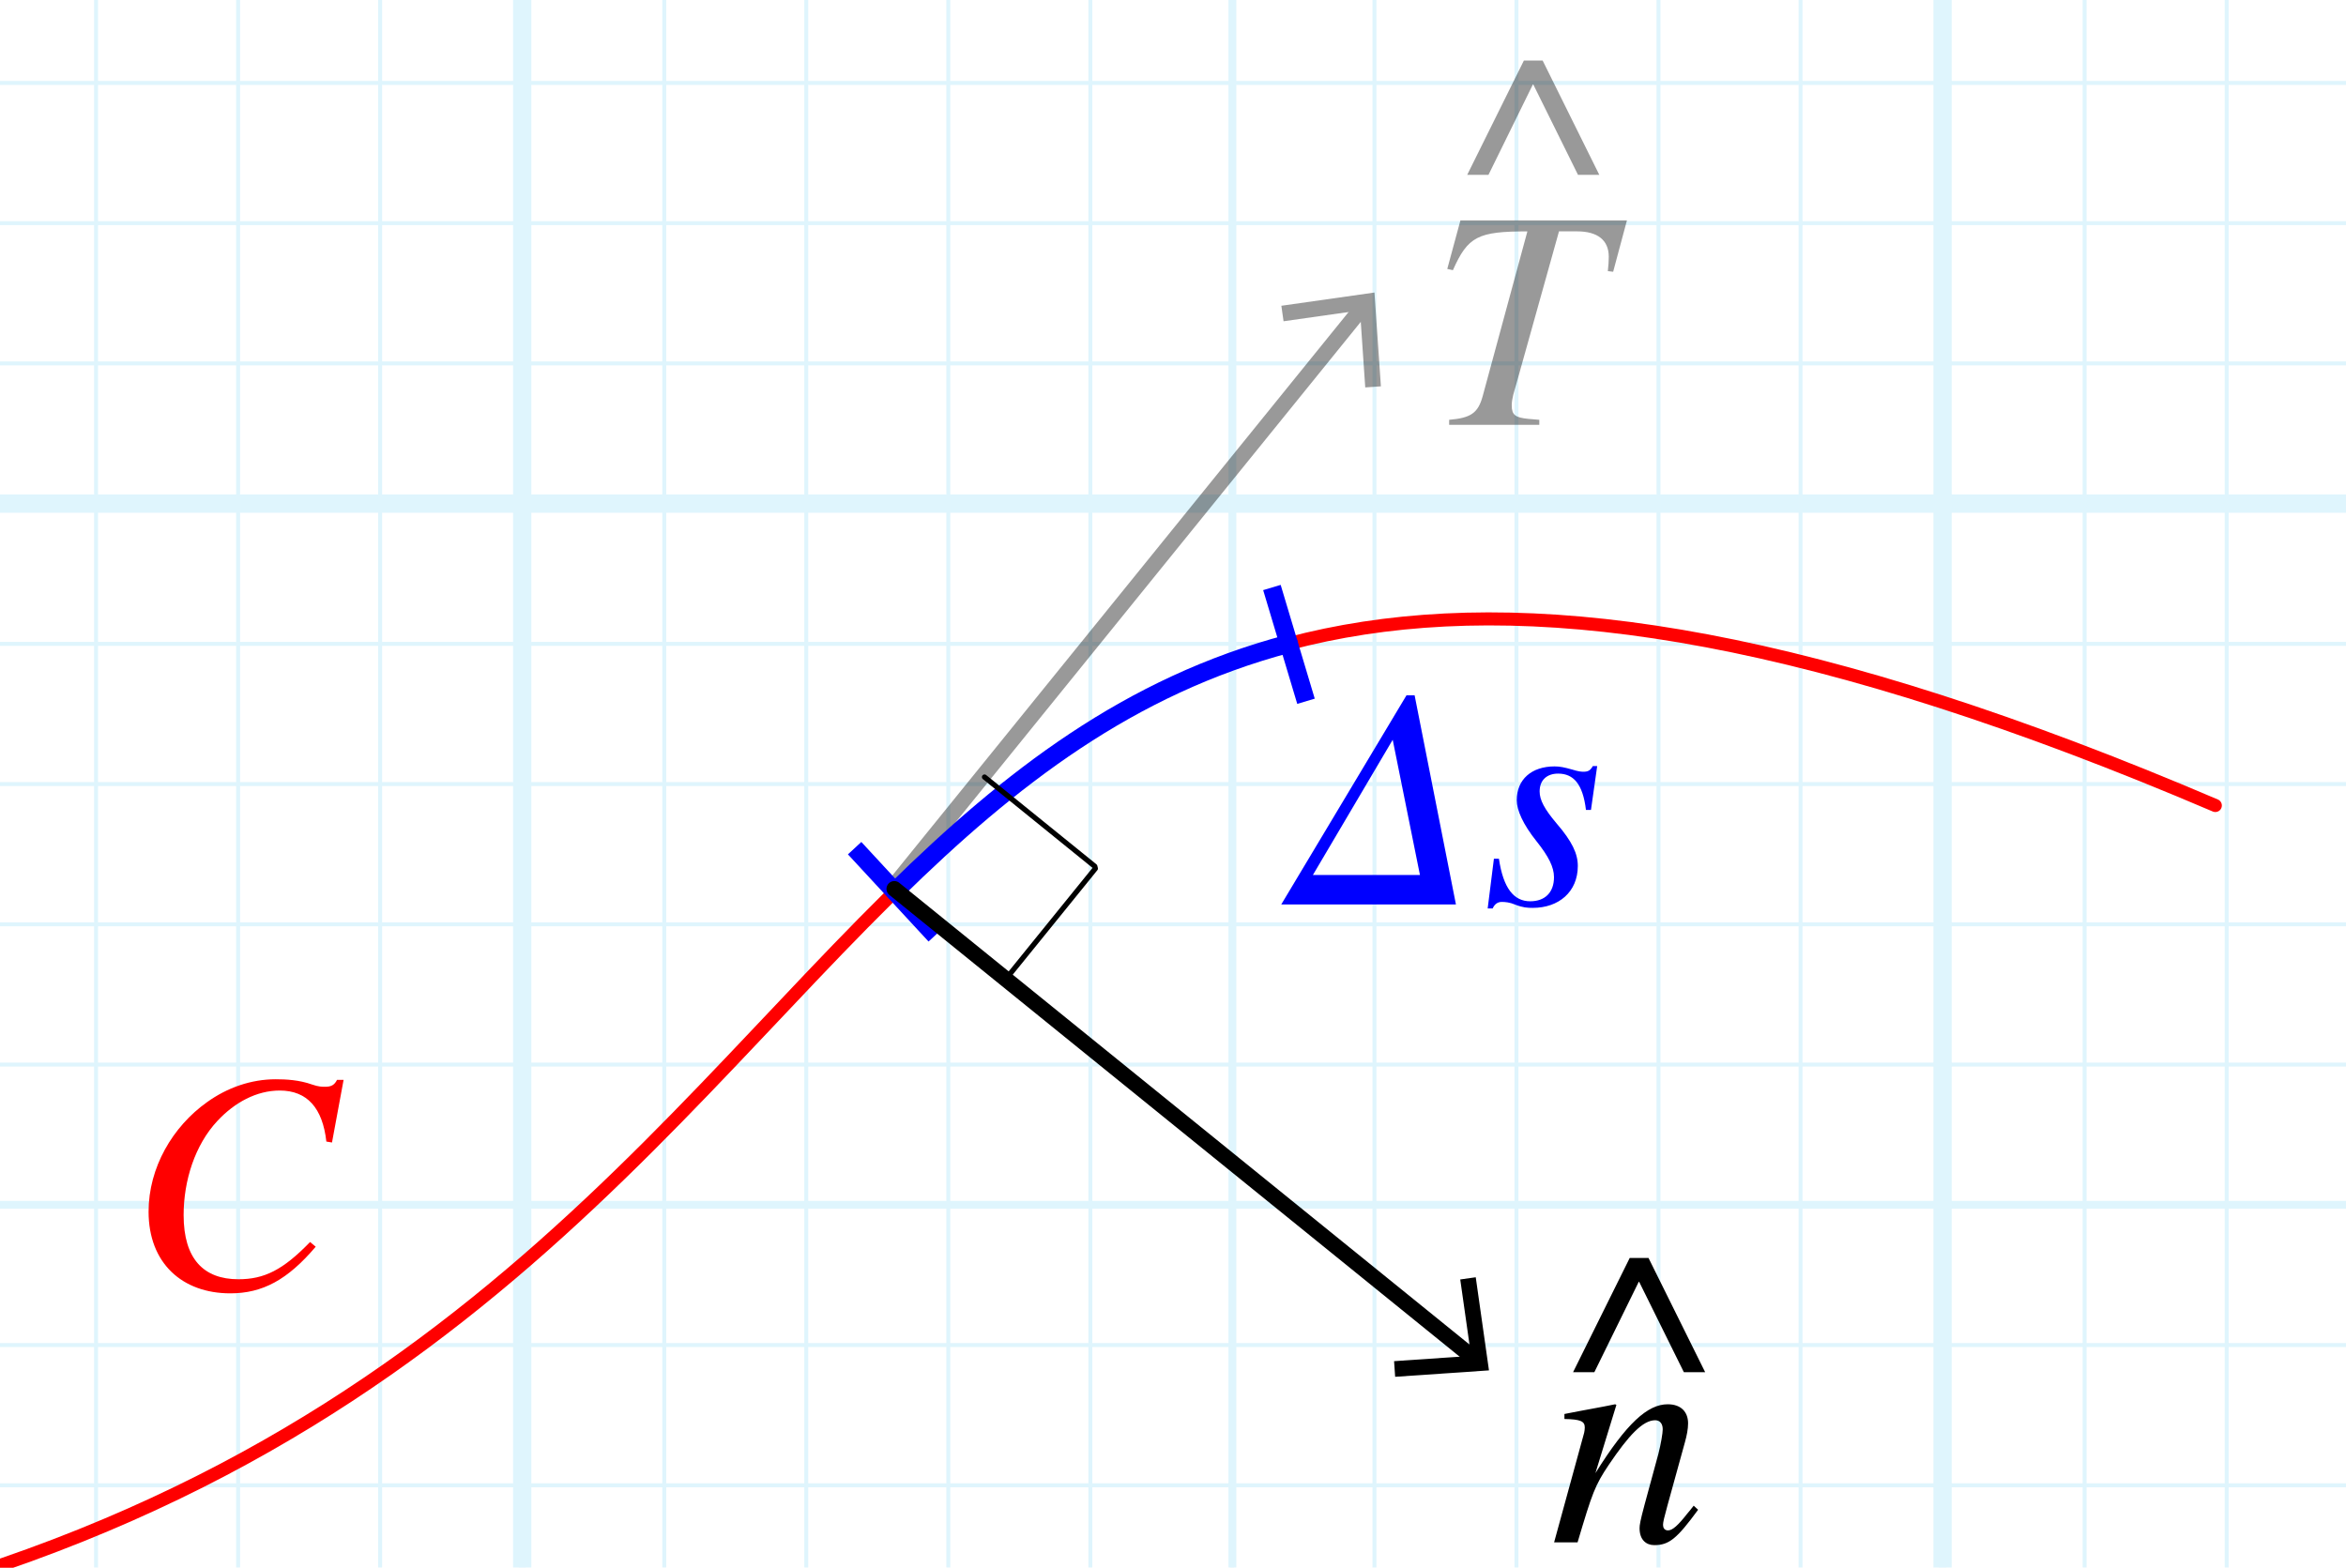 <?xml version="1.0" encoding="utf-8"?>
<!-- Generator: Adobe Illustrator 25.4.1, SVG Export Plug-In . SVG Version: 6.00 Build 0)  -->
<svg version="1.1" xmlns="http://www.w3.org/2000/svg" xmlns:xlink="http://www.w3.org/1999/xlink" x="0px" y="0px"
	 viewBox="0 0 89.89 60.074" enable-background="new 0 0 89.89 60.074" xml:space="preserve">
<g id="Layer_2" opacity="0.5">
	<g id="Clipped_grid">
		<defs>
			<rect id="SVGID_1_" x="-155.595" y="-55.931" width="251.19" height="254.581"/>
		</defs>
		<clipPath id="SVGID_00000134963623003628238880000006696186589226604457_">
			<use xlink:href="#SVGID_1_"  overflow="visible"/>
		</clipPath>
		<g id="Grid" opacity="0.25" clip-path="url(#SVGID_00000134963623003628238880000006696186589226604457_)">
			<g id="Horizontal_1_mm">
				
					<line fill="none" stroke="#00ABEB" stroke-width="0.15" stroke-miterlimit="10" x1="-252.257" y1="-82.798" x2="183.271" y2="-82.798"/>
				
					<line fill="none" stroke="#00ABEB" stroke-width="0.15" stroke-miterlimit="10" x1="-252.257" y1="-88.172" x2="183.271" y2="-88.172"/>
				
					<line fill="none" stroke="#00ABEB" stroke-width="0.15" stroke-miterlimit="10" x1="-252.257" y1="234.236" x2="183.271" y2="234.236"/>
				
					<line fill="none" stroke="#00ABEB" stroke-width="0.15" stroke-miterlimit="10" x1="-252.257" y1="228.862" x2="183.271" y2="228.862"/>
				
					<line fill="none" stroke="#00ABEB" stroke-width="0.15" stroke-miterlimit="10" x1="-252.257" y1="223.49" x2="183.271" y2="223.49"/>
				
					<line fill="none" stroke="#00ABEB" stroke-width="0.15" stroke-miterlimit="10" x1="-252.257" y1="218.116" x2="183.271" y2="218.116"/>
				
					<line fill="none" stroke="#00ABEB" stroke-width="0.15" stroke-miterlimit="10" x1="-252.257" y1="212.742" x2="183.271" y2="212.742"/>
				
					<line fill="none" stroke="#00ABEB" stroke-width="0.15" stroke-miterlimit="10" x1="-252.257" y1="207.369" x2="183.271" y2="207.369"/>
				
					<line fill="none" stroke="#00ABEB" stroke-width="0.15" stroke-miterlimit="10" x1="-252.257" y1="201.996" x2="183.271" y2="201.996"/>
				
					<line fill="none" stroke="#00ABEB" stroke-width="0.15" stroke-miterlimit="10" x1="-252.257" y1="196.623" x2="183.271" y2="196.623"/>
				
					<line fill="none" stroke="#00ABEB" stroke-width="0.15" stroke-miterlimit="10" x1="-252.257" y1="191.248" x2="183.271" y2="191.248"/>
				
					<line fill="none" stroke="#00ABEB" stroke-width="0.15" stroke-miterlimit="10" x1="-252.257" y1="185.874" x2="183.271" y2="185.874"/>
				
					<line fill="none" stroke="#00ABEB" stroke-width="0.15" stroke-miterlimit="10" x1="-252.257" y1="180.502" x2="183.271" y2="180.502"/>
				
					<line fill="none" stroke="#00ABEB" stroke-width="0.15" stroke-miterlimit="10" x1="-252.257" y1="175.128" x2="183.271" y2="175.128"/>
				
					<line fill="none" stroke="#00ABEB" stroke-width="0.15" stroke-miterlimit="10" x1="-252.257" y1="169.754" x2="183.271" y2="169.754"/>
				
					<line fill="none" stroke="#00ABEB" stroke-width="0.15" stroke-miterlimit="10" x1="-252.257" y1="164.382" x2="183.271" y2="164.382"/>
				
					<line fill="none" stroke="#00ABEB" stroke-width="0.15" stroke-miterlimit="10" x1="-252.257" y1="159.008" x2="183.271" y2="159.008"/>
				
					<line fill="none" stroke="#00ABEB" stroke-width="0.15" stroke-miterlimit="10" x1="-252.257" y1="153.634" x2="183.271" y2="153.634"/>
				
					<line fill="none" stroke="#00ABEB" stroke-width="0.15" stroke-miterlimit="10" x1="-252.257" y1="148.262" x2="183.271" y2="148.262"/>
				
					<line fill="none" stroke="#00ABEB" stroke-width="0.15" stroke-miterlimit="10" x1="-252.257" y1="142.887" x2="183.271" y2="142.887"/>
				
					<line fill="none" stroke="#00ABEB" stroke-width="0.15" stroke-miterlimit="10" x1="-252.257" y1="137.513" x2="183.271" y2="137.513"/>
				
					<line fill="none" stroke="#00ABEB" stroke-width="0.15" stroke-miterlimit="10" x1="-252.257" y1="132.141" x2="183.271" y2="132.141"/>
				
					<line fill="none" stroke="#00ABEB" stroke-width="0.15" stroke-miterlimit="10" x1="-252.257" y1="126.767" x2="183.271" y2="126.767"/>
				
					<line fill="none" stroke="#00ABEB" stroke-width="0.15" stroke-miterlimit="10" x1="-252.257" y1="121.392" x2="183.271" y2="121.392"/>
				
					<line fill="none" stroke="#00ABEB" stroke-width="0.15" stroke-miterlimit="10" x1="-252.257" y1="116.02" x2="183.271" y2="116.02"/>
				
					<line fill="none" stroke="#00ABEB" stroke-width="0.15" stroke-miterlimit="10" x1="-252.257" y1="110.646" x2="183.271" y2="110.646"/>
				
					<line fill="none" stroke="#00ABEB" stroke-width="0.15" stroke-miterlimit="10" x1="-252.257" y1="105.274" x2="183.271" y2="105.274"/>
				
					<line fill="none" stroke="#00ABEB" stroke-width="0.15" stroke-miterlimit="10" x1="-252.257" y1="99.9" x2="183.271" y2="99.9"/>
				
					<line fill="none" stroke="#00ABEB" stroke-width="0.15" stroke-miterlimit="10" x1="-252.257" y1="94.526" x2="183.271" y2="94.526"/>
				
					<line fill="none" stroke="#00ABEB" stroke-width="0.15" stroke-miterlimit="10" x1="-252.257" y1="89.153" x2="183.271" y2="89.153"/>
				
					<line fill="none" stroke="#00ABEB" stroke-width="0.15" stroke-miterlimit="10" x1="-252.257" y1="83.779" x2="183.271" y2="83.779"/>
				
					<line fill="none" stroke="#00ABEB" stroke-width="0.15" stroke-miterlimit="10" x1="-252.257" y1="78.405" x2="183.271" y2="78.405"/>
				
					<line fill="none" stroke="#00ABEB" stroke-width="0.15" stroke-miterlimit="10" x1="-252.257" y1="73.033" x2="183.271" y2="73.033"/>
				
					<line fill="none" stroke="#00ABEB" stroke-width="0.15" stroke-miterlimit="10" x1="-252.257" y1="67.659" x2="183.271" y2="67.659"/>
				
					<line fill="none" stroke="#00ABEB" stroke-width="0.15" stroke-miterlimit="10" x1="-252.257" y1="62.285" x2="183.271" y2="62.285"/>
				
					<line fill="none" stroke="#00ABEB" stroke-width="0.15" stroke-miterlimit="10" x1="-252.257" y1="56.913" x2="183.271" y2="56.913"/>
				
					<line fill="none" stroke="#00ABEB" stroke-width="0.15" stroke-miterlimit="10" x1="-252.257" y1="51.539" x2="183.271" y2="51.539"/>
				
					<line fill="none" stroke="#00ABEB" stroke-width="0.15" stroke-miterlimit="10" x1="-252.257" y1="46.165" x2="183.271" y2="46.165"/>
				
					<line fill="none" stroke="#00ABEB" stroke-width="0.15" stroke-miterlimit="10" x1="-252.257" y1="40.792" x2="183.271" y2="40.792"/>
				
					<line fill="none" stroke="#00ABEB" stroke-width="0.15" stroke-miterlimit="10" x1="-252.257" y1="35.418" x2="183.271" y2="35.418"/>
				
					<line fill="none" stroke="#00ABEB" stroke-width="0.15" stroke-miterlimit="10" x1="-252.257" y1="30.044" x2="183.271" y2="30.044"/>
				
					<line fill="none" stroke="#00ABEB" stroke-width="0.15" stroke-miterlimit="10" x1="-252.257" y1="24.672" x2="183.271" y2="24.672"/>
				
					<line fill="none" stroke="#00ABEB" stroke-width="0.15" stroke-miterlimit="10" x1="-252.257" y1="19.297" x2="183.271" y2="19.297"/>
				
					<line fill="none" stroke="#00ABEB" stroke-width="0.15" stroke-miterlimit="10" x1="-252.257" y1="13.925" x2="183.271" y2="13.925"/>
				
					<line fill="none" stroke="#00ABEB" stroke-width="0.15" stroke-miterlimit="10" x1="-252.257" y1="8.551" x2="183.271" y2="8.551"/>
				
					<line fill="none" stroke="#00ABEB" stroke-width="0.15" stroke-miterlimit="10" x1="-252.257" y1="3.177" x2="183.271" y2="3.177"/>
				
					<line fill="none" stroke="#00ABEB" stroke-width="0.15" stroke-miterlimit="10" x1="-252.257" y1="-2.195" x2="183.271" y2="-2.195"/>
				
					<line fill="none" stroke="#00ABEB" stroke-width="0.15" stroke-miterlimit="10" x1="-252.257" y1="-7.569" x2="183.271" y2="-7.569"/>
				
					<line fill="none" stroke="#00ABEB" stroke-width="0.15" stroke-miterlimit="10" x1="-252.257" y1="-12.943" x2="183.271" y2="-12.943"/>
				
					<line fill="none" stroke="#00ABEB" stroke-width="0.15" stroke-miterlimit="10" x1="-252.257" y1="-18.316" x2="183.271" y2="-18.316"/>
				
					<line fill="none" stroke="#00ABEB" stroke-width="0.15" stroke-miterlimit="10" x1="-252.257" y1="-23.69" x2="183.271" y2="-23.69"/>
				
					<line fill="none" stroke="#00ABEB" stroke-width="0.15" stroke-miterlimit="10" x1="-252.257" y1="-29.064" x2="183.271" y2="-29.064"/>
				
					<line fill="none" stroke="#00ABEB" stroke-width="0.15" stroke-miterlimit="10" x1="-252.257" y1="-34.436" x2="183.271" y2="-34.436"/>
				
					<line fill="none" stroke="#00ABEB" stroke-width="0.15" stroke-miterlimit="10" x1="-252.257" y1="-39.81" x2="183.271" y2="-39.81"/>
				
					<line fill="none" stroke="#00ABEB" stroke-width="0.15" stroke-miterlimit="10" x1="-252.257" y1="-45.184" x2="183.271" y2="-45.184"/>
				
					<line fill="none" stroke="#00ABEB" stroke-width="0.15" stroke-miterlimit="10" x1="-252.257" y1="-50.556" x2="183.271" y2="-50.556"/>
				
					<line fill="none" stroke="#00ABEB" stroke-width="0.15" stroke-miterlimit="10" x1="-252.257" y1="-55.931" x2="183.271" y2="-55.931"/>
				
					<line fill="none" stroke="#00ABEB" stroke-width="0.15" stroke-miterlimit="10" x1="-252.257" y1="-61.303" x2="183.271" y2="-61.303"/>
				
					<line fill="none" stroke="#00ABEB" stroke-width="0.15" stroke-miterlimit="10" x1="-252.257" y1="-66.678" x2="183.271" y2="-66.678"/>
				
					<line fill="none" stroke="#00ABEB" stroke-width="0.15" stroke-miterlimit="10" x1="-252.257" y1="-72.051" x2="183.271" y2="-72.051"/>
				
					<line fill="none" stroke="#00ABEB" stroke-width="0.15" stroke-miterlimit="10" x1="-252.257" y1="-77.424" x2="183.271" y2="-77.424"/>
			</g>
			<g id="Vertical_1_mm">
				<g>
					
						<line fill="none" stroke="#00ABEB" stroke-width="0.15" stroke-miterlimit="10" x1="-252.112" y1="234.21" x2="-252.112" y2="-88.314"/>
				</g>
				
					<line fill="none" stroke="#00ABEB" stroke-width="0.15" stroke-miterlimit="10" x1="-246.671" y1="234.21" x2="-246.671" y2="-88.314"/>
				
					<line fill="none" stroke="#00ABEB" stroke-width="0.15" stroke-miterlimit="10" x1="-241.228" y1="234.21" x2="-241.228" y2="-88.314"/>
				
					<line fill="none" stroke="#00ABEB" stroke-width="0.15" stroke-miterlimit="10" x1="-235.785" y1="234.21" x2="-235.785" y2="-88.314"/>
				
					<line fill="none" stroke="#00ABEB" stroke-width="0.15" stroke-miterlimit="10" x1="-230.344" y1="234.21" x2="-230.344" y2="-88.314"/>
				
					<line fill="none" stroke="#00ABEB" stroke-width="0.15" stroke-miterlimit="10" x1="-224.901" y1="234.21" x2="-224.901" y2="-88.314"/>
				
					<line fill="none" stroke="#00ABEB" stroke-width="0.15" stroke-miterlimit="10" x1="-219.458" y1="234.21" x2="-219.458" y2="-88.314"/>
				
					<line fill="none" stroke="#00ABEB" stroke-width="0.15" stroke-miterlimit="10" x1="-214.017" y1="234.21" x2="-214.017" y2="-88.314"/>
				
					<line fill="none" stroke="#00ABEB" stroke-width="0.15" stroke-miterlimit="10" x1="-208.573" y1="234.21" x2="-208.573" y2="-88.314"/>
				
					<line fill="none" stroke="#00ABEB" stroke-width="0.15" stroke-miterlimit="10" x1="-203.132" y1="234.21" x2="-203.132" y2="-88.314"/>
				
					<line fill="none" stroke="#00ABEB" stroke-width="0.15" stroke-miterlimit="10" x1="-197.689" y1="234.21" x2="-197.689" y2="-88.314"/>
				
					<line fill="none" stroke="#00ABEB" stroke-width="0.15" stroke-miterlimit="10" x1="-192.246" y1="234.21" x2="-192.246" y2="-88.314"/>
				
					<line fill="none" stroke="#00ABEB" stroke-width="0.15" stroke-miterlimit="10" x1="-186.804" y1="234.21" x2="-186.804" y2="-88.314"/>
				
					<line fill="none" stroke="#00ABEB" stroke-width="0.15" stroke-miterlimit="10" x1="-181.361" y1="234.21" x2="-181.361" y2="-88.314"/>
				
					<line fill="none" stroke="#00ABEB" stroke-width="0.15" stroke-miterlimit="10" x1="-175.918" y1="234.21" x2="-175.918" y2="-88.314"/>
				
					<line fill="none" stroke="#00ABEB" stroke-width="0.15" stroke-miterlimit="10" x1="-170.477" y1="234.21" x2="-170.477" y2="-88.314"/>
				
					<line fill="none" stroke="#00ABEB" stroke-width="0.15" stroke-miterlimit="10" x1="-165.034" y1="234.21" x2="-165.034" y2="-88.314"/>
				
					<line fill="none" stroke="#00ABEB" stroke-width="0.15" stroke-miterlimit="10" x1="-159.591" y1="234.21" x2="-159.591" y2="-88.314"/>
				
					<line fill="none" stroke="#00ABEB" stroke-width="0.15" stroke-miterlimit="10" x1="-154.15" y1="234.21" x2="-154.15" y2="-88.314"/>
				
					<line fill="none" stroke="#00ABEB" stroke-width="0.15" stroke-miterlimit="10" x1="-148.707" y1="234.21" x2="-148.707" y2="-88.314"/>
				
					<line fill="none" stroke="#00ABEB" stroke-width="0.15" stroke-miterlimit="10" x1="-143.264" y1="234.21" x2="-143.264" y2="-88.314"/>
				
					<line fill="none" stroke="#00ABEB" stroke-width="0.15" stroke-miterlimit="10" x1="-137.823" y1="234.21" x2="-137.823" y2="-88.314"/>
				
					<line fill="none" stroke="#00ABEB" stroke-width="0.15" stroke-miterlimit="10" x1="-132.38" y1="234.21" x2="-132.38" y2="-88.314"/>
				
					<line fill="none" stroke="#00ABEB" stroke-width="0.15" stroke-miterlimit="10" x1="-126.937" y1="234.21" x2="-126.937" y2="-88.314"/>
				
					<line fill="none" stroke="#00ABEB" stroke-width="0.15" stroke-miterlimit="10" x1="-121.494" y1="234.21" x2="-121.494" y2="-88.314"/>
				
					<line fill="none" stroke="#00ABEB" stroke-width="0.15" stroke-miterlimit="10" x1="-116.051" y1="234.21" x2="-116.051" y2="-88.314"/>
				
					<line fill="none" stroke="#00ABEB" stroke-width="0.15" stroke-miterlimit="10" x1="-110.61" y1="234.21" x2="-110.61" y2="-88.314"/>
				
					<line fill="none" stroke="#00ABEB" stroke-width="0.15" stroke-miterlimit="10" x1="-105.167" y1="234.21" x2="-105.167" y2="-88.314"/>
				
					<line fill="none" stroke="#00ABEB" stroke-width="0.15" stroke-miterlimit="10" x1="-99.724" y1="234.21" x2="-99.724" y2="-88.314"/>
				
					<line fill="none" stroke="#00ABEB" stroke-width="0.15" stroke-miterlimit="10" x1="-94.283" y1="234.21" x2="-94.283" y2="-88.314"/>
				
					<line fill="none" stroke="#00ABEB" stroke-width="0.15" stroke-miterlimit="10" x1="-88.84" y1="234.21" x2="-88.84" y2="-88.314"/>
				
					<line fill="none" stroke="#00ABEB" stroke-width="0.15" stroke-miterlimit="10" x1="-83.397" y1="234.21" x2="-83.397" y2="-88.314"/>
				
					<line fill="none" stroke="#00ABEB" stroke-width="0.15" stroke-miterlimit="10" x1="-77.956" y1="234.21" x2="-77.956" y2="-88.314"/>
				
					<line fill="none" stroke="#00ABEB" stroke-width="0.15" stroke-miterlimit="10" x1="-72.513" y1="234.21" x2="-72.513" y2="-88.314"/>
				
					<line fill="none" stroke="#00ABEB" stroke-width="0.15" stroke-miterlimit="10" x1="-67.07" y1="234.21" x2="-67.07" y2="-88.314"/>
				
					<line fill="none" stroke="#00ABEB" stroke-width="0.15" stroke-miterlimit="10" x1="-61.629" y1="234.21" x2="-61.629" y2="-88.314"/>
				
					<line fill="none" stroke="#00ABEB" stroke-width="0.15" stroke-miterlimit="10" x1="-56.186" y1="234.21" x2="-56.186" y2="-88.314"/>
				
					<line fill="none" stroke="#00ABEB" stroke-width="0.15" stroke-miterlimit="10" x1="-50.742" y1="234.21" x2="-50.742" y2="-88.314"/>
				
					<line fill="none" stroke="#00ABEB" stroke-width="0.15" stroke-miterlimit="10" x1="-45.301" y1="234.21" x2="-45.301" y2="-88.314"/>
				
					<line fill="none" stroke="#00ABEB" stroke-width="0.15" stroke-miterlimit="10" x1="-39.858" y1="234.21" x2="-39.858" y2="-88.314"/>
				
					<line fill="none" stroke="#00ABEB" stroke-width="0.15" stroke-miterlimit="10" x1="-34.417" y1="234.21" x2="-34.417" y2="-88.314"/>
				
					<line fill="none" stroke="#00ABEB" stroke-width="0.15" stroke-miterlimit="10" x1="-28.973" y1="234.21" x2="-28.973" y2="-88.314"/>
				
					<line fill="none" stroke="#00ABEB" stroke-width="0.15" stroke-miterlimit="10" x1="-23.53" y1="234.21" x2="-23.53" y2="-88.314"/>
				
					<line fill="none" stroke="#00ABEB" stroke-width="0.15" stroke-miterlimit="10" x1="-18.089" y1="234.21" x2="-18.089" y2="-88.314"/>
				
					<line fill="none" stroke="#00ABEB" stroke-width="0.15" stroke-miterlimit="10" x1="-12.646" y1="234.21" x2="-12.646" y2="-88.314"/>
				
					<line fill="none" stroke="#00ABEB" stroke-width="0.15" stroke-miterlimit="10" x1="-7.203" y1="234.21" x2="-7.203" y2="-88.314"/>
				
					<line fill="none" stroke="#00ABEB" stroke-width="0.15" stroke-miterlimit="10" x1="-1.762" y1="234.21" x2="-1.762" y2="-88.314"/>
				
					<line fill="none" stroke="#00ABEB" stroke-width="0.15" stroke-miterlimit="10" x1="3.681" y1="234.21" x2="3.681" y2="-88.314"/>
				
					<line fill="none" stroke="#00ABEB" stroke-width="0.15" stroke-miterlimit="10" x1="9.124" y1="234.21" x2="9.124" y2="-88.314"/>
				
					<line fill="none" stroke="#00ABEB" stroke-width="0.15" stroke-miterlimit="10" x1="14.565" y1="234.21" x2="14.565" y2="-88.314"/>
				
					<line fill="none" stroke="#00ABEB" stroke-width="0.15" stroke-miterlimit="10" x1="20.009" y1="234.21" x2="20.009" y2="-88.314"/>
				
					<line fill="none" stroke="#00ABEB" stroke-width="0.15" stroke-miterlimit="10" x1="25.451" y1="234.21" x2="25.451" y2="-88.314"/>
				
					<line fill="none" stroke="#00ABEB" stroke-width="0.15" stroke-miterlimit="10" x1="30.893" y1="234.21" x2="30.893" y2="-88.314"/>
				
					<line fill="none" stroke="#00ABEB" stroke-width="0.15" stroke-miterlimit="10" x1="36.336" y1="234.21" x2="36.336" y2="-88.314"/>
				
					<line fill="none" stroke="#00ABEB" stroke-width="0.15" stroke-miterlimit="10" x1="41.779" y1="234.21" x2="41.779" y2="-88.314"/>
				
					<line fill="none" stroke="#00ABEB" stroke-width="0.15" stroke-miterlimit="10" x1="47.22" y1="234.21" x2="47.22" y2="-88.314"/>
				
					<line fill="none" stroke="#00ABEB" stroke-width="0.15" stroke-miterlimit="10" x1="52.664" y1="234.21" x2="52.664" y2="-88.314"/>
				
					<line fill="none" stroke="#00ABEB" stroke-width="0.15" stroke-miterlimit="10" x1="58.105" y1="234.21" x2="58.105" y2="-88.314"/>
				
					<line fill="none" stroke="#00ABEB" stroke-width="0.15" stroke-miterlimit="10" x1="63.548" y1="234.21" x2="63.548" y2="-88.314"/>
				
					<line fill="none" stroke="#00ABEB" stroke-width="0.15" stroke-miterlimit="10" x1="68.991" y1="234.21" x2="68.991" y2="-88.314"/>
				
					<line fill="none" stroke="#00ABEB" stroke-width="0.15" stroke-miterlimit="10" x1="74.432" y1="234.21" x2="74.432" y2="-88.314"/>
				
					<line fill="none" stroke="#00ABEB" stroke-width="0.15" stroke-miterlimit="10" x1="79.875" y1="234.21" x2="79.875" y2="-88.314"/>
				
					<line fill="none" stroke="#00ABEB" stroke-width="0.15" stroke-miterlimit="10" x1="85.318" y1="234.21" x2="85.318" y2="-88.314"/>
				
					<line fill="none" stroke="#00ABEB" stroke-width="0.15" stroke-miterlimit="10" x1="90.76" y1="234.21" x2="90.76" y2="-88.314"/>
				
					<line fill="none" stroke="#00ABEB" stroke-width="0.15" stroke-miterlimit="10" x1="96.203" y1="234.21" x2="96.203" y2="-88.314"/>
				
					<line fill="none" stroke="#00ABEB" stroke-width="0.15" stroke-miterlimit="10" x1="101.646" y1="234.21" x2="101.646" y2="-88.314"/>
				
					<line fill="none" stroke="#00ABEB" stroke-width="0.15" stroke-miterlimit="10" x1="107.087" y1="234.21" x2="107.087" y2="-88.314"/>
				
					<line fill="none" stroke="#00ABEB" stroke-width="0.15" stroke-miterlimit="10" x1="112.53" y1="234.21" x2="112.53" y2="-88.314"/>
				
					<line fill="none" stroke="#00ABEB" stroke-width="0.15" stroke-miterlimit="10" x1="117.973" y1="234.21" x2="117.973" y2="-88.314"/>
				
					<line fill="none" stroke="#00ABEB" stroke-width="0.15" stroke-miterlimit="10" x1="123.414" y1="234.21" x2="123.414" y2="-88.314"/>
				
					<line fill="none" stroke="#00ABEB" stroke-width="0.15" stroke-miterlimit="10" x1="128.857" y1="234.21" x2="128.857" y2="-88.314"/>
				
					<line fill="none" stroke="#00ABEB" stroke-width="0.15" stroke-miterlimit="10" x1="134.3" y1="234.21" x2="134.3" y2="-88.314"/>
				
					<line fill="none" stroke="#00ABEB" stroke-width="0.15" stroke-miterlimit="10" x1="139.742" y1="234.21" x2="139.742" y2="-88.314"/>
				
					<line fill="none" stroke="#00ABEB" stroke-width="0.15" stroke-miterlimit="10" x1="145.185" y1="234.21" x2="145.185" y2="-88.314"/>
				
					<line fill="none" stroke="#00ABEB" stroke-width="0.15" stroke-miterlimit="10" x1="150.626" y1="234.21" x2="150.626" y2="-88.314"/>
				
					<line fill="none" stroke="#00ABEB" stroke-width="0.15" stroke-miterlimit="10" x1="156.069" y1="234.21" x2="156.069" y2="-88.314"/>
				
					<line fill="none" stroke="#00ABEB" stroke-width="0.15" stroke-miterlimit="10" x1="161.513" y1="234.21" x2="161.513" y2="-88.314"/>
				
					<line fill="none" stroke="#00ABEB" stroke-width="0.15" stroke-miterlimit="10" x1="166.954" y1="234.21" x2="166.954" y2="-88.314"/>
				
					<line fill="none" stroke="#00ABEB" stroke-width="0.15" stroke-miterlimit="10" x1="172.397" y1="234.21" x2="172.397" y2="-88.314"/>
				
					<line fill="none" stroke="#00ABEB" stroke-width="0.15" stroke-miterlimit="10" x1="177.84" y1="234.21" x2="177.84" y2="-88.314"/>
				
					<line fill="none" stroke="#00ABEB" stroke-width="0.15" stroke-miterlimit="10" x1="183.281" y1="234.21" x2="183.281" y2="-88.314"/>
			</g>
			<g id="Horizontal_5_mm_1_">
				
					<line fill="none" stroke="#00ABEB" stroke-width="0.3" stroke-miterlimit="10" x1="-252.785" y1="234.236" x2="183.271" y2="234.236"/>
				
					<line fill="none" stroke="#00ABEB" stroke-width="0.3" stroke-miterlimit="10" x1="-252.785" y1="207.369" x2="183.271" y2="207.369"/>
				
					<line fill="none" stroke="#00ABEB" stroke-width="0.3" stroke-miterlimit="10" x1="-252.785" y1="180.502" x2="183.271" y2="180.502"/>
				
					<line fill="none" stroke="#00ABEB" stroke-width="0.3" stroke-miterlimit="10" x1="-252.785" y1="153.634" x2="183.271" y2="153.634"/>
				
					<line fill="none" stroke="#00ABEB" stroke-width="0.3" stroke-miterlimit="10" x1="-252.785" y1="126.767" x2="183.271" y2="126.767"/>
				
					<line fill="none" stroke="#00ABEB" stroke-width="0.3" stroke-miterlimit="10" x1="-252.785" y1="99.9" x2="183.271" y2="99.9"/>
				
					<line fill="none" stroke="#00ABEB" stroke-width="0.3" stroke-miterlimit="10" x1="-252.785" y1="73.033" x2="183.271" y2="73.033"/>
				
					<line fill="none" stroke="#00ABEB" stroke-width="0.3" stroke-miterlimit="10" x1="-252.785" y1="46.165" x2="183.271" y2="46.165"/>
				
					<line fill="none" stroke="#00ABEB" stroke-width="0.3" stroke-miterlimit="10" x1="-252.785" y1="19.297" x2="183.271" y2="19.297"/>
				
					<line fill="none" stroke="#00ABEB" stroke-width="0.3" stroke-miterlimit="10" x1="-252.785" y1="-7.569" x2="183.271" y2="-7.569"/>
				
					<line fill="none" stroke="#00ABEB" stroke-width="0.3" stroke-miterlimit="10" x1="-252.785" y1="-34.436" x2="183.271" y2="-34.436"/>
			</g>
			<g id="Vertical_5_mm">
				
					<line fill="none" stroke="#00ABEB" stroke-width="0.3" stroke-miterlimit="10" x1="-252.112" y1="234.21" x2="-252.112" y2="-88.835"/>
				
					<line fill="none" stroke="#00ABEB" stroke-width="0.3" stroke-miterlimit="10" x1="-224.901" y1="234.21" x2="-224.901" y2="-88.835"/>
				
					<line fill="none" stroke="#00ABEB" stroke-width="0.3" stroke-miterlimit="10" x1="-197.689" y1="234.21" x2="-197.689" y2="-88.835"/>
				
					<line fill="none" stroke="#00ABEB" stroke-width="0.3" stroke-miterlimit="10" x1="-170.477" y1="234.21" x2="-170.477" y2="-88.835"/>
				
					<line fill="none" stroke="#00ABEB" stroke-width="0.3" stroke-miterlimit="10" x1="-143.264" y1="234.21" x2="-143.264" y2="-88.835"/>
				
					<line fill="none" stroke="#00ABEB" stroke-width="0.3" stroke-miterlimit="10" x1="-116.051" y1="234.21" x2="-116.051" y2="-88.835"/>
				
					<line fill="none" stroke="#00ABEB" stroke-width="0.3" stroke-miterlimit="10" x1="-88.84" y1="234.21" x2="-88.84" y2="-88.835"/>
				
					<line fill="none" stroke="#00ABEB" stroke-width="0.3" stroke-miterlimit="10" x1="-61.629" y1="234.21" x2="-61.629" y2="-88.835"/>
				
					<line fill="none" stroke="#00ABEB" stroke-width="0.3" stroke-miterlimit="10" x1="-34.417" y1="234.21" x2="-34.417" y2="-88.835"/>
				
					<line fill="none" stroke="#00ABEB" stroke-width="0.3" stroke-miterlimit="10" x1="-7.203" y1="234.21" x2="-7.203" y2="-88.835"/>
				
					<line fill="none" stroke="#00ABEB" stroke-width="0.3" stroke-miterlimit="10" x1="20.009" y1="234.21" x2="20.009" y2="-88.835"/>
				
					<line fill="none" stroke="#00ABEB" stroke-width="0.3" stroke-miterlimit="10" x1="47.22" y1="234.21" x2="47.22" y2="-88.835"/>
				
					<line fill="none" stroke="#00ABEB" stroke-width="0.3" stroke-miterlimit="10" x1="74.432" y1="234.21" x2="74.432" y2="-88.835"/>
				
					<line fill="none" stroke="#00ABEB" stroke-width="0.3" stroke-miterlimit="10" x1="101.646" y1="234.21" x2="101.646" y2="-88.835"/>
				
					<line fill="none" stroke="#00ABEB" stroke-width="0.3" stroke-miterlimit="10" x1="128.857" y1="234.21" x2="128.857" y2="-88.835"/>
				
					<line fill="none" stroke="#00ABEB" stroke-width="0.3" stroke-miterlimit="10" x1="156.069" y1="234.21" x2="156.069" y2="-88.835"/>
				
					<line fill="none" stroke="#00ABEB" stroke-width="0.3" stroke-miterlimit="10" x1="183.281" y1="234.21" x2="183.281" y2="-88.835"/>
			</g>
			<g id="Horizontal_10_mm">
				
					<line id="_x31_9_1_" fill="none" stroke="#00ABEB" stroke-width="0.7" stroke-miterlimit="10" x1="-252.785" y1="234.236" x2="183.271" y2="234.236"/>
				
					<line id="_x32_0" fill="none" stroke="#00ABEB" stroke-width="0.7" stroke-miterlimit="10" x1="-252.785" y1="180.502" x2="183.271" y2="180.502"/>
				
					<line id="_x32_1" fill="none" stroke="#00ABEB" stroke-width="0.7" stroke-miterlimit="10" x1="-252.785" y1="126.767" x2="183.271" y2="126.767"/>
				
					<line id="_x32_2" fill="none" stroke="#00ABEB" stroke-width="0.7" stroke-miterlimit="10" x1="-252.785" y1="73.033" x2="183.271" y2="73.033"/>
				
					<line id="_x32_3" fill="none" stroke="#00ABEB" stroke-width="0.7" stroke-miterlimit="10" x1="-252.785" y1="19.297" x2="183.271" y2="19.297"/>
				
					<line id="_x32_4" fill="none" stroke="#00ABEB" stroke-width="0.7" stroke-miterlimit="10" x1="-252.785" y1="-34.436" x2="183.271" y2="-34.436"/>
				
					<line id="_x32_5" fill="none" stroke="#00ABEB" stroke-width="0.7" stroke-miterlimit="10" x1="-252.785" y1="-88.172" x2="183.271" y2="-88.172"/>
			</g>
			<g id="Vertical_10_mm">
				
					<line id="_x30_" fill="none" stroke="#00ABEB" stroke-width="0.7" stroke-miterlimit="10" x1="-252.112" y1="234.21" x2="-252.112" y2="-88.835"/>
				
					<line id="_x31_" fill="none" stroke="#00ABEB" stroke-width="0.7" stroke-miterlimit="10" x1="-197.689" y1="234.21" x2="-197.689" y2="-88.835"/>
				
					<line id="_x32_" fill="none" stroke="#00ABEB" stroke-width="0.7" stroke-miterlimit="10" x1="-143.264" y1="234.21" x2="-143.264" y2="-88.835"/>
				
					<line id="_x33_" fill="none" stroke="#00ABEB" stroke-width="0.7" stroke-miterlimit="10" x1="-88.84" y1="234.21" x2="-88.84" y2="-88.835"/>
				
					<line id="_x34_" fill="none" stroke="#00ABEB" stroke-width="0.7" stroke-miterlimit="10" x1="-34.417" y1="234.21" x2="-34.417" y2="-88.835"/>
				
					<line id="_x35_" fill="none" stroke="#00ABEB" stroke-width="0.7" stroke-miterlimit="10" x1="20.009" y1="234.21" x2="20.009" y2="-88.835"/>
				
					<line id="_x36_" fill="none" stroke="#00ABEB" stroke-width="0.7" stroke-miterlimit="10" x1="74.432" y1="234.21" x2="74.432" y2="-88.835"/>
				
					<line id="_x37_" fill="none" stroke="#00ABEB" stroke-width="0.7" stroke-miterlimit="10" x1="128.857" y1="234.21" x2="128.857" y2="-88.835"/>
				
					<line id="_x38_" fill="none" stroke="#00ABEB" stroke-width="0.7" stroke-miterlimit="10" x1="183.281" y1="234.21" x2="183.281" y2="-88.835"/>
			</g>
		</g>
	</g>
</g>
<g id="Layer_5" display="none">
	<g display="inline">
		<g>
			
				<line fill="none" stroke="#00B200" stroke-width="0.8" stroke-linecap="round" stroke-linejoin="round" x1="34.215" y1="33.994" x2="48.981" y2="25.027"/>
			<g>
				<polygon fill="#00B200" points="48.413,29.2 47.643,28.982 48.719,25.187 44.855,24.391 45.017,23.607 49.723,24.577 				"/>
			</g>
		</g>
	</g>
	<g display="inline">
		<g>
			<path fill="#00B200" d="M23.227,28.135l4.797-8.012h0.312l1.583,8.012H23.227z M27.497,21.827l-3.058,5.181h4.102L27.497,21.827z
				"/>
			<path fill="#00B200" d="M33.246,25.041c0.228-0.504,0.636-1.14,1.127-1.655c0.312-0.324,0.671-0.54,0.947-0.54
				c0.336,0,0.564,0.252,0.564,0.612s-0.204,0.647-0.564,0.647c-0.216,0-0.312-0.132-0.419-0.312
				c-0.072-0.12-0.108-0.168-0.192-0.168c-0.216,0-0.552,0.396-0.983,1.127c-0.516,0.888-0.732,1.368-1.332,3.382h-0.912
				l0.972-3.502c0.168-0.624,0.192-0.732,0.192-0.983c0-0.252-0.216-0.312-0.456-0.312c-0.096,0-0.192,0.012-0.372,0.036V23.17
				l1.859-0.324l0.036,0.024l-0.66,2.591L33.246,25.041z"/>
		</g>
		<g>
			<g>
				
					<line fill="none" stroke="#00B200" stroke-width="0.5" stroke-linecap="round" stroke-linejoin="round" x1="31.5" y1="20.83" x2="35.826" y2="20.83"/>
				<g>
					<polygon fill="#00B200" points="34.169,22.875 33.828,22.509 35.634,20.831 33.828,19.152 34.169,18.786 36.368,20.831 					
						"/>
				</g>
			</g>
		</g>
	</g>
</g>
<g id="Layer_3">
	<path fill="none" stroke="#FF0000" stroke-width="0.5" stroke-linecap="round" stroke-linejoin="round" stroke-miterlimit="10" d="
		M-18.089,63.731C42.11,57.957,23.859,4.799,84.883,30.865"/>
	<g opacity="0.4">
		<g>
			
				<line fill="none" stroke="#000000" stroke-width="0.6" stroke-linecap="round" stroke-linejoin="round" x1="34.215" y1="33.994" x2="52.255" y2="11.714"/>
			<g>
				<polygon points="52.911,14.804 52.311,14.845 52.11,11.894 49.181,12.31 49.097,11.716 52.664,11.209 				"/>
			</g>
		</g>
	</g>
	<g id="Layer_4">
		<g>
			<g>
				<path fill="none" stroke="#0000FF" stroke-width="0.7" stroke-linecap="round" stroke-linejoin="round" d="M34.289,34.158
					c4.414-4.333,8.974-7.875,15.094-9.494"/>
				<g>
					
						<rect x="33.946" y="31.891" transform="matrix(0.734 -0.679 0.679 0.734 -14.081 32.379)" fill="#0000FF" width="0.7" height="4.55"/>
				</g>
				<g>
					
						<rect x="49.037" y="22.402" transform="matrix(0.958 -0.287 0.287 0.958 -5.007 15.225)" fill="#0000FF" width="0.7" height="4.55"/>
				</g>
			</g>
		</g>
	</g>
	<g opacity="0.4">
		<path d="M61.81,10.413l-0.204-0.024c0.024-0.204,0.036-0.396,0.036-0.552c0-0.636-0.432-0.972-1.211-0.972h-0.696l-1.643,5.877
			c-0.072,0.252-0.168,0.528-0.168,0.792c0,0.372,0.144,0.468,0.636,0.516l0.42,0.036v0.192h-3.454v-0.192
			c0.827-0.072,1.103-0.252,1.283-0.899l1.715-6.321c-1.896,0-2.279,0.192-2.854,1.487l-0.216-0.048l0.504-1.859h6.38L61.81,10.413z
			"/>
	</g>
	<g>
		<path fill="none" d="M-65.374,48.35"/>
	</g>
	<g>
		<path fill="none" d="M-51.976,69.8"/>
	</g>
	<g>
		<path fill="none" d="M-37.168,63.731"/>
	</g>
	<g>
		<path fill="none" d="M-51.976,69.8"/>
	</g>
	<g>
		<path fill="none" d="M-12.946,26.998"/>
	</g>
	<g>
		<path fill="none" d="M-14.459,58.528"/>
	</g>
	<g>
		<path fill="none" d="M2.629,54.682"/>
	</g>
	<g>
		<path fill="none" d="M-14.459,58.528"/>
	</g>
	<g opacity="0.4">
		<path d="M60.463,6.699l-1.715-3.466h-0.012l-1.703,3.466h-0.815l2.171-4.378h0.72l2.17,4.378H60.463z"/>
	</g>
	<g>
		<path fill="#0000FF" d="M49.093,34.656l4.798-8.012h0.312l1.583,8.012H49.093z M53.363,28.347l-3.058,5.181h4.102L53.363,28.347z"
			/>
		<path fill="#0000FF" d="M60.96,31.034h-0.192c-0.12-0.996-0.479-1.391-1.067-1.391c-0.42,0-0.708,0.24-0.708,0.684
			c0,0.324,0.181,0.671,0.648,1.223c0.6,0.696,0.815,1.164,0.815,1.631c0,0.996-0.731,1.607-1.728,1.607
			c-0.204,0-0.384-0.012-0.659-0.12c-0.229-0.096-0.396-0.108-0.528-0.108c-0.132,0-0.264,0.06-0.348,0.251h-0.191l0.239-1.907
			h0.192c0.168,1.139,0.575,1.631,1.199,1.631c0.563,0,0.911-0.335,0.911-0.923c0-0.384-0.203-0.792-0.671-1.379
			c-0.516-0.647-0.756-1.187-0.756-1.571c0-0.792,0.563-1.295,1.451-1.295c0.204,0,0.372,0.036,0.672,0.12
			c0.228,0.072,0.336,0.084,0.432,0.084c0.18,0,0.264-0.048,0.359-0.216h0.168L60.96,31.034z"/>
	</g>
	<g>
		<g>
			
				<line fill="none" stroke="#000000" stroke-width="0.6" stroke-linecap="round" stroke-linejoin="round" x1="34.267" y1="34.06" x2="56.547" y2="52.1"/>
			<g>
				<polygon points="53.457,52.756 53.416,52.157 56.367,51.955 55.951,49.026 56.545,48.942 57.052,52.51 				"/>
			</g>
		</g>
	</g>
	
		<polyline fill="none" stroke="#000000" stroke-width="0.2" stroke-linecap="round" stroke-linejoin="round" stroke-miterlimit="10" points="
		37.723,29.775 41.948,33.196 41.969,33.281 38.547,37.506 	"/>
	<g>
		<g>
			<path d="M65.065,57.851c-0.816,1.115-1.116,1.355-1.68,1.355c-0.3,0-0.563-0.192-0.563-0.647c0-0.12,0.024-0.276,0.191-0.9
				l0.528-1.943c0.096-0.372,0.168-0.803,0.168-0.947c0-0.216-0.108-0.348-0.288-0.348c-0.479,0-1.02,0.587-1.775,1.703
				c-0.539,0.804-0.635,1.08-1.199,2.975h-0.899l1.151-4.198c0.012-0.06,0.024-0.132,0.024-0.204c0-0.24-0.168-0.312-0.78-0.324
				v-0.192c0.972-0.192,1.308-0.24,1.943-0.372l0.048,0.024l-0.804,2.615c1.199-1.919,2.003-2.639,2.771-2.639
				c0.516,0,0.78,0.3,0.78,0.731c0,0.216-0.049,0.468-0.12,0.72l-0.672,2.435c-0.12,0.432-0.168,0.636-0.168,0.731
				c0,0.108,0.048,0.216,0.192,0.216c0.168,0,0.384-0.192,0.731-0.636c0.084-0.096,0.168-0.204,0.252-0.312L65.065,57.851z"/>
		</g>
		<g>
			<path d="M64.52,52.58l-1.715-3.466h-0.013l-1.703,3.466h-0.815l2.171-4.378h0.72l2.171,4.378H64.52z"/>
		</g>
	</g>
	<g>
		<path fill="#FF0000" d="M12.721,43.778l-0.216-0.036c-0.144-1.283-0.732-1.955-1.787-1.955c-0.888,0-1.727,0.456-2.387,1.163
			c-0.864,0.924-1.295,2.291-1.295,3.61c0,1.679,0.768,2.458,2.099,2.458c0.983,0,1.703-0.348,2.746-1.427l0.216,0.18
			c-1.079,1.271-2.039,1.787-3.274,1.787c-1.835,0-3.13-1.151-3.13-3.13c0-1.691,0.923-3.262,2.243-4.198
			c0.768-0.551,1.679-0.875,2.626-0.875c0.396,0,0.9,0.024,1.403,0.204c0.24,0.084,0.384,0.084,0.492,0.084
			c0.24,0,0.36-0.072,0.456-0.264h0.252L12.721,43.778z"/>
	</g>
</g>
<g id="axis" display="none">
	<g display="inline">
		<g>
			<line fill="none" stroke="#262626" stroke-width="0.5" x1="-34.27" y1="186.386" x2="-34.27" y2="-35.757"/>
			<g>
				<polygon fill="#262626" points="-32.418,-34.353 -34.27,-35.14 -36.121,-34.353 -34.27,-38.742 				"/>
			</g>
		</g>
	</g>
	<g display="inline">
		<g>
			<line fill="none" stroke="#262626" stroke-width="0.5" x1="-146.613" y1="72.587" x2="80.978" y2="72.587"/>
			<g>
				<polygon fill="#262626" points="79.574,74.438 80.361,72.587 79.574,70.735 83.963,72.587 				"/>
			</g>
		</g>
	</g>
	<g display="inline" enable-background="new    ">
		<path fill="#262626" d="M-41.541-37.662c1.448-2.401,2.078-3.627,2.078-4.376c0-0.239-0.119-0.341-0.443-0.545
			c-0.34-0.222-0.442-0.392-0.442-0.665c0-0.375,0.29-0.63,0.682-0.63c0.511,0,0.885,0.426,0.885,0.937
			c0,0.971-0.817,2.844-2.23,5.194c-1.771,2.929-3.593,4.887-4.563,4.887c-0.511,0-0.869-0.29-0.869-0.732
			c0-0.375,0.29-0.681,0.665-0.681c0.596,0,0.596,0.477,1.038,0.477c0.222,0,0.426-0.136,0.817-0.562
			c0.307-0.323,1.073-1.328,1.209-1.549c0.103-0.205,0.171-0.409,0.171-0.596c0-0.681-0.937-4.496-1.396-5.654
			c-0.324-0.834-0.63-1.09-1.312-1.09c-0.188,0-0.341,0.017-0.527,0.068v-0.29c0.187-0.034,0.374-0.068,0.545-0.102
			c0.34-0.068,0.902-0.17,1.821-0.307h0.068c0.256,0,1.158,2.827,1.447,4.342L-41.541-37.662z"/>
	</g>
	<g display="inline" enable-background="new    ">
		<path fill="#262626" d="M83.884,78.028c1.192-1.822,1.822-2.436,2.571-2.436c0.409,0,0.698,0.256,0.698,0.63
			c0,0.357-0.238,0.613-0.579,0.613c-0.323,0-0.477-0.289-0.885-0.289c-0.307,0-0.92,0.749-1.669,2.06
			c0,0.12,0.034,0.358,0.136,0.767l0.545,2.282c0.119,0.477,0.272,0.698,0.511,0.698c0.222,0,0.409-0.171,0.801-0.682
			c0.153-0.204,0.222-0.307,0.357-0.477l0.256,0.153c-0.988,1.532-1.431,1.941-2.078,1.941c-0.545,0-0.8-0.307-1.004-1.158
			l-0.494-2.026l-1.499,2.026c-0.749,1.005-1.09,1.158-1.617,1.158c-0.528,0-0.852-0.272-0.852-0.716
			c0-0.34,0.238-0.612,0.579-0.612c0.153,0,0.323,0.067,0.545,0.188c0.17,0.102,0.341,0.152,0.442,0.152
			c0.188,0,0.511-0.323,0.869-0.834l1.396-1.976l-0.477-2.111c-0.238-1.021-0.357-1.158-0.783-1.158
			c-0.136,0-0.341,0.034-0.664,0.119l-0.307,0.085l-0.051-0.271l0.188-0.068c1.038-0.375,1.601-0.494,1.992-0.494
			c0.426,0,0.63,0.307,0.868,1.465L83.884,78.028z"/>
	</g>
</g>
</svg>
